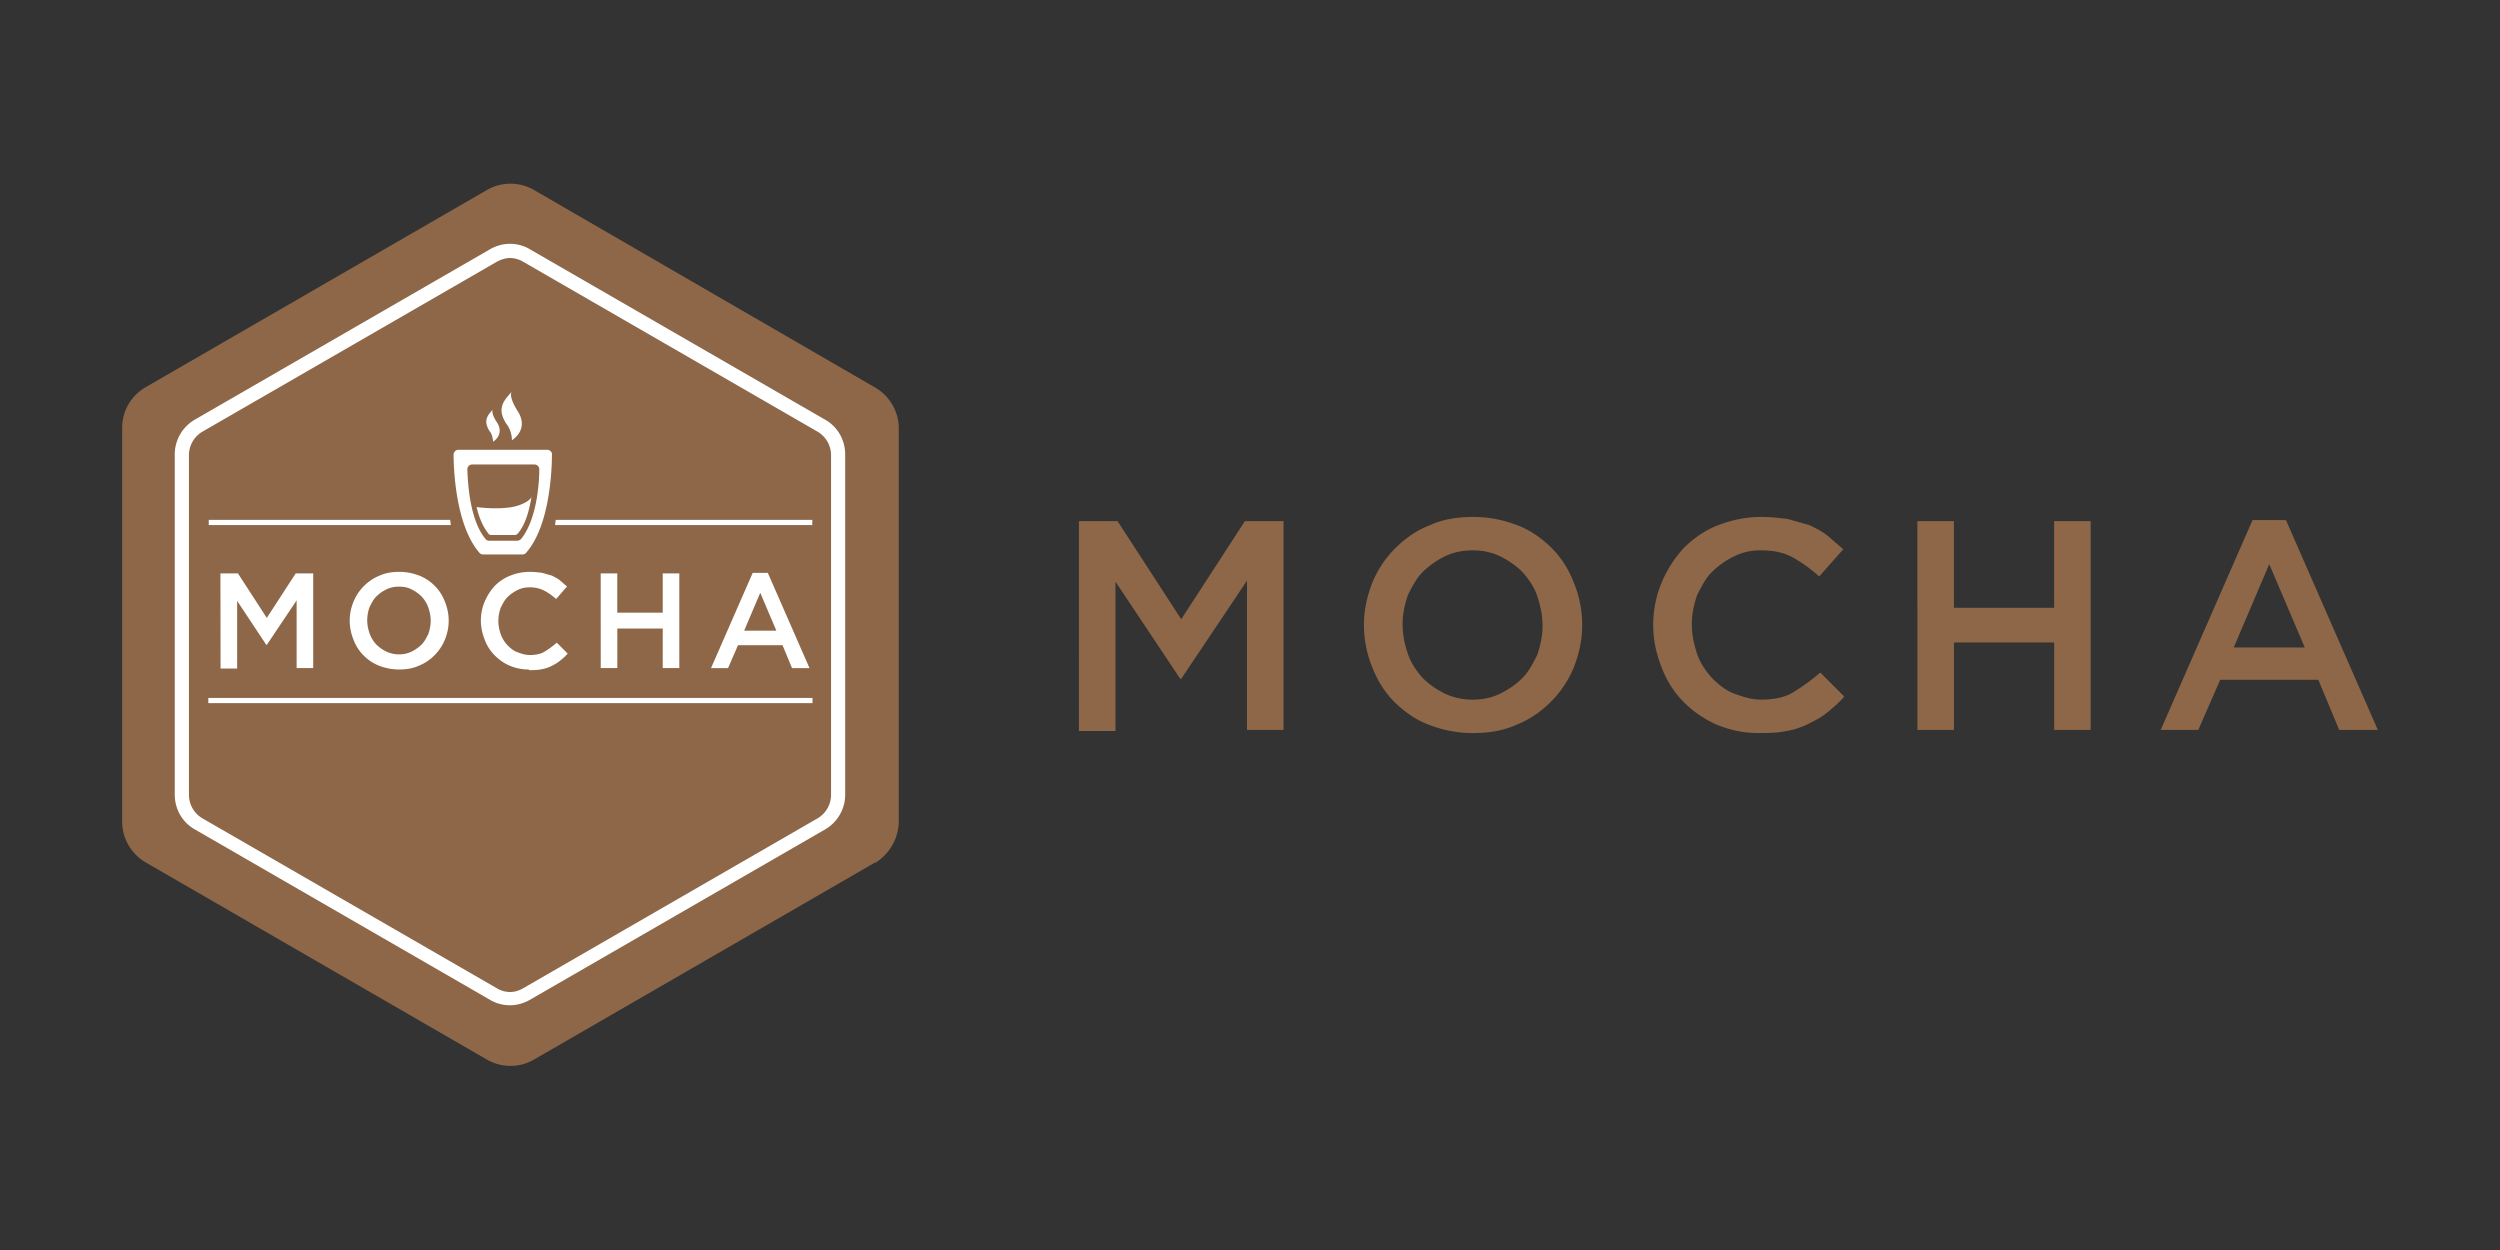 <svg xmlns="http://www.w3.org/2000/svg" width="120" height="60"><rect width="100%" height="100%" fill="#333333" stroke="none"/><path d="M42.004 41.4l-16.366 9.456a2.26 2.26 0 0 1-2.273 0L7 41.4c-.705-.41-1.136-1.16-1.136-1.955v-18.91c0-.818.432-1.546 1.136-1.955l16.366-9.456a2.26 2.26 0 0 1 2.273 0L42.004 18.6c.705.41 1.137 1.16 1.137 1.955v18.91c-.023.796-.455 1.546-1.137 1.955z" fill="#8d6748" fill-rule="evenodd"/><g fill="#fff"><path d="M24.48 12.384a1.28 1.28 0 0 1 .636.182l14.138 8.16a1.31 1.31 0 0 1 .636 1.114v16.32a1.31 1.31 0 0 1-.636 1.114l-14.138 8.16c-.205.114-.4.182-.636.182a1.22 1.22 0 0 1-.636-.182l-14.138-8.16a1.31 1.31 0 0 1-.636-1.114V21.84a1.31 1.31 0 0 1 .636-1.114l14.138-8.16c.205-.114.432-.182.636-.182m0-.682c-.34 0-.682.1-.977.273l-14.138 8.16a1.93 1.93 0 0 0-.977 1.682v16.32c0 .705.364 1.34.977 1.682L23.5 47.98c.295.182.636.273.977.273s.682-.1.977-.273l14.138-8.16a1.93 1.93 0 0 0 .977-1.682v-16.32c0-.705-.364-1.34-.977-1.682l-14.138-8.16c-.295-.182-.636-.273-.977-.273zm2.02 10.115c0-.114-.1-.227-.227-.227H22c-.114 0-.227.1-.227.227 0 .773.114 3.432 1.25 4.728.045.045.1.068.16.068h1.9a.21.21 0 0 0 .16-.068c1.137-1.273 1.25-3.932 1.25-4.728zm-1.682 4.137h-1.34a.21.21 0 0 1-.16-.068c-.773-.9-.864-2.728-.886-3.364 0-.114.1-.227.227-.227h3c.114 0 .227.1.227.227 0 .636-.114 2.432-.886 3.364-.068.045-.114.068-.182.068zm-.25-4.82s.818-.477.318-1.34c-.295-.455-.432-.84-.318-1-.295.364-.796.75-.25 1.568.182.205.273.636.25.773zm-.9.068s.546-.318.205-.9c-.205-.295-.295-.568-.205-.66-.205.25-.523.5-.16 1.068.114.114.16.4.16.5z"/><path d="M25.513 23.84c-.1.614-.273 1.318-.66 1.773-.045.045-.1.068-.136.068H23.58c-.045 0-.114-.023-.136-.068-.273-.34-.455-.796-.568-1.273 0 0 1.318.182 2.068-.1.546-.205.568-.4.568-.4zM10.58 27.522h.84l1.387 2.137 1.387-2.137h.84v4.546h-.796v-3.25l-1.432 2.137h-.023l-1.4-2.114v3.25h-.796zm8.57 4.614a2.64 2.64 0 0 1-.955-.182 2.17 2.17 0 0 1-.75-.5 2.12 2.12 0 0 1-.477-.75c-.114-.273-.182-.6-.182-.9v-.023c0-.318.068-.614.182-.9.114-.273.273-.523.5-.75a2.17 2.17 0 0 1 .75-.5c.295-.136.614-.182.955-.182a2.64 2.64 0 0 1 .955.182 2.17 2.17 0 0 1 .75.5 2.12 2.12 0 0 1 .477.75c.114.273.182.6.182.9v.023c0 .318-.068.614-.182.9-.114.273-.273.523-.5.75a2.17 2.17 0 0 1-.75.5c-.295.136-.614.182-.955.182zm0-.727c.227 0 .432-.045.614-.136a1.82 1.82 0 0 0 .477-.341c.136-.136.227-.318.318-.5a1.91 1.91 0 0 0 .114-.614v-.023c0-.227-.045-.432-.114-.636a1.54 1.54 0 0 0-.318-.523 1.82 1.82 0 0 0-.477-.341c-.182-.1-.386-.136-.614-.136a1.35 1.35 0 0 0-.614.136 1.82 1.82 0 0 0-.477.341c-.136.136-.227.318-.318.5a1.91 1.91 0 0 0-.114.614v.023c0 .227.045.432.114.636a1.54 1.54 0 0 0 .318.523 1.82 1.82 0 0 0 .477.341 1.44 1.44 0 0 0 .614.136zm6.228.727a2.32 2.32 0 0 1-.91-.182c-.274-.114-.523-.295-.727-.5a2.12 2.12 0 0 1-.477-.75c-.114-.295-.182-.6-.182-.9v-.023c0-.318.068-.636.182-.9a2.62 2.62 0 0 1 .477-.75 2.17 2.17 0 0 1 .75-.5 2.55 2.55 0 0 1 .955-.182c.205 0 .386.023.568.045l.477.136c.136.068.273.136.386.227l.34.295-.523.6a2.8 2.8 0 0 0-.568-.4 1.5 1.5 0 0 0-.705-.16 1.26 1.26 0 0 0-.591.136 1.82 1.82 0 0 0-.477.341c-.136.136-.227.318-.318.5a1.91 1.91 0 0 0-.114.614v.023c0 .227.045.432.114.636a1.54 1.54 0 0 0 .318.523c.136.136.295.273.477.34s.386.136.6.136c.273 0 .523-.045.705-.16a4.28 4.28 0 0 0 .591-.432l.523.523c-.114.136-.227.227-.364.34s-.273.182-.4.25a1.74 1.74 0 0 1-.477.16c-.205.045-.4.045-.614.045zm3.455-4.614h.796v1.887h2.182v-1.887h.796v4.546h-.796v-1.9h-2.18v1.9h-.796zm7.296-.023h.727l2 4.57h-.84l-.455-1.1h-2.137l-.477 1.1h-.818zm1.136 2.773l-.773-1.818-.773 1.818h1.546zM10 33.5H39v.25H10zM39 24.954H26.67c0 .1-.023.16-.023.25H38.99v-.25zm-28.98 0v.25h11.615c0-.1-.023-.16-.023-.25z"/></g><path d="M51.788 25.013h1.854l3.057 4.71 3.057-4.71h1.854v10.024h-1.754V27.87L56.7 32.58h-.05l-3.107-4.66v7.167h-1.754zm18.895 10.174c-.752 0-1.453-.15-2.105-.4s-1.203-.652-1.654-1.103-.802-1.002-1.053-1.654a5.3 5.3 0 0 1-.401-2.005v-.05c0-.702.15-1.353.4-2.005.25-.6.6-1.153 1.103-1.654.45-.45 1.002-.852 1.654-1.103.652-.3 1.353-.4 2.105-.4s1.453.15 2.105.4 1.203.652 1.654 1.103.802 1.002 1.053 1.654a5.3 5.3 0 0 1 .401 2.005v.05c0 .702-.15 1.353-.4 2.005-.25.6-.6 1.153-1.103 1.654-.45.45-1.002.852-1.654 1.103-.652.3-1.353.4-2.105.4zm0-1.604c.5 0 .952-.1 1.353-.3s.752-.45 1.053-.752.5-.702.702-1.103c.15-.45.25-.902.25-1.353v-.05c0-.5-.1-.952-.25-1.403s-.4-.802-.702-1.153c-.3-.3-.652-.55-1.053-.752s-.852-.3-1.353-.3-.952.1-1.353.3-.752.45-1.053.752-.5.702-.702 1.103c-.15.45-.25.902-.25 1.353v.05c0 .5.1.952.25 1.403s.4.802.702 1.153c.3.3.652.55 1.053.752a3.14 3.14 0 0 0 1.353.301zm13.733 1.604c-.752 0-1.403-.15-2.005-.4a5.09 5.09 0 0 1-1.604-1.103c-.45-.45-.802-1.002-1.053-1.654s-.4-1.303-.4-2.005v-.05a5.3 5.3 0 0 1 .401-2.005c.25-.6.6-1.153 1.053-1.654.45-.45 1.002-.852 1.654-1.103s1.303-.4 2.105-.4c.45 0 .852.05 1.253.1l1.052.3c.3.15.6.3.852.5l.752.652-1.153 1.303c-.4-.35-.802-.652-1.253-.902s-.952-.35-1.554-.35c-.5 0-.902.1-1.303.3s-.752.45-1.053.752-.5.702-.702 1.103c-.15.45-.25.902-.25 1.353v.05c0 .5.1.952.25 1.403s.4.802.702 1.153c.3.3.652.6 1.053.752s.852.3 1.303.3c.6 0 1.153-.1 1.554-.35a9.44 9.44 0 0 0 1.303-.952l1.153 1.153c-.25.3-.5.5-.802.752s-.6.4-.902.55-.702.3-1.053.35c-.45.1-.902.1-1.353.1zm7.618-10.174h1.754v4.16h4.81v-4.16h1.754v10.024H98.6v-4.2h-4.81v4.2h-1.754zm16.088-.05h1.604l4.41 10.074h-1.854l-1.002-2.406h-4.71l-1.053 2.406h-1.804zm2.506 6.115l-1.704-4-1.704 4h3.408z" fill="#8d6748"/></svg>